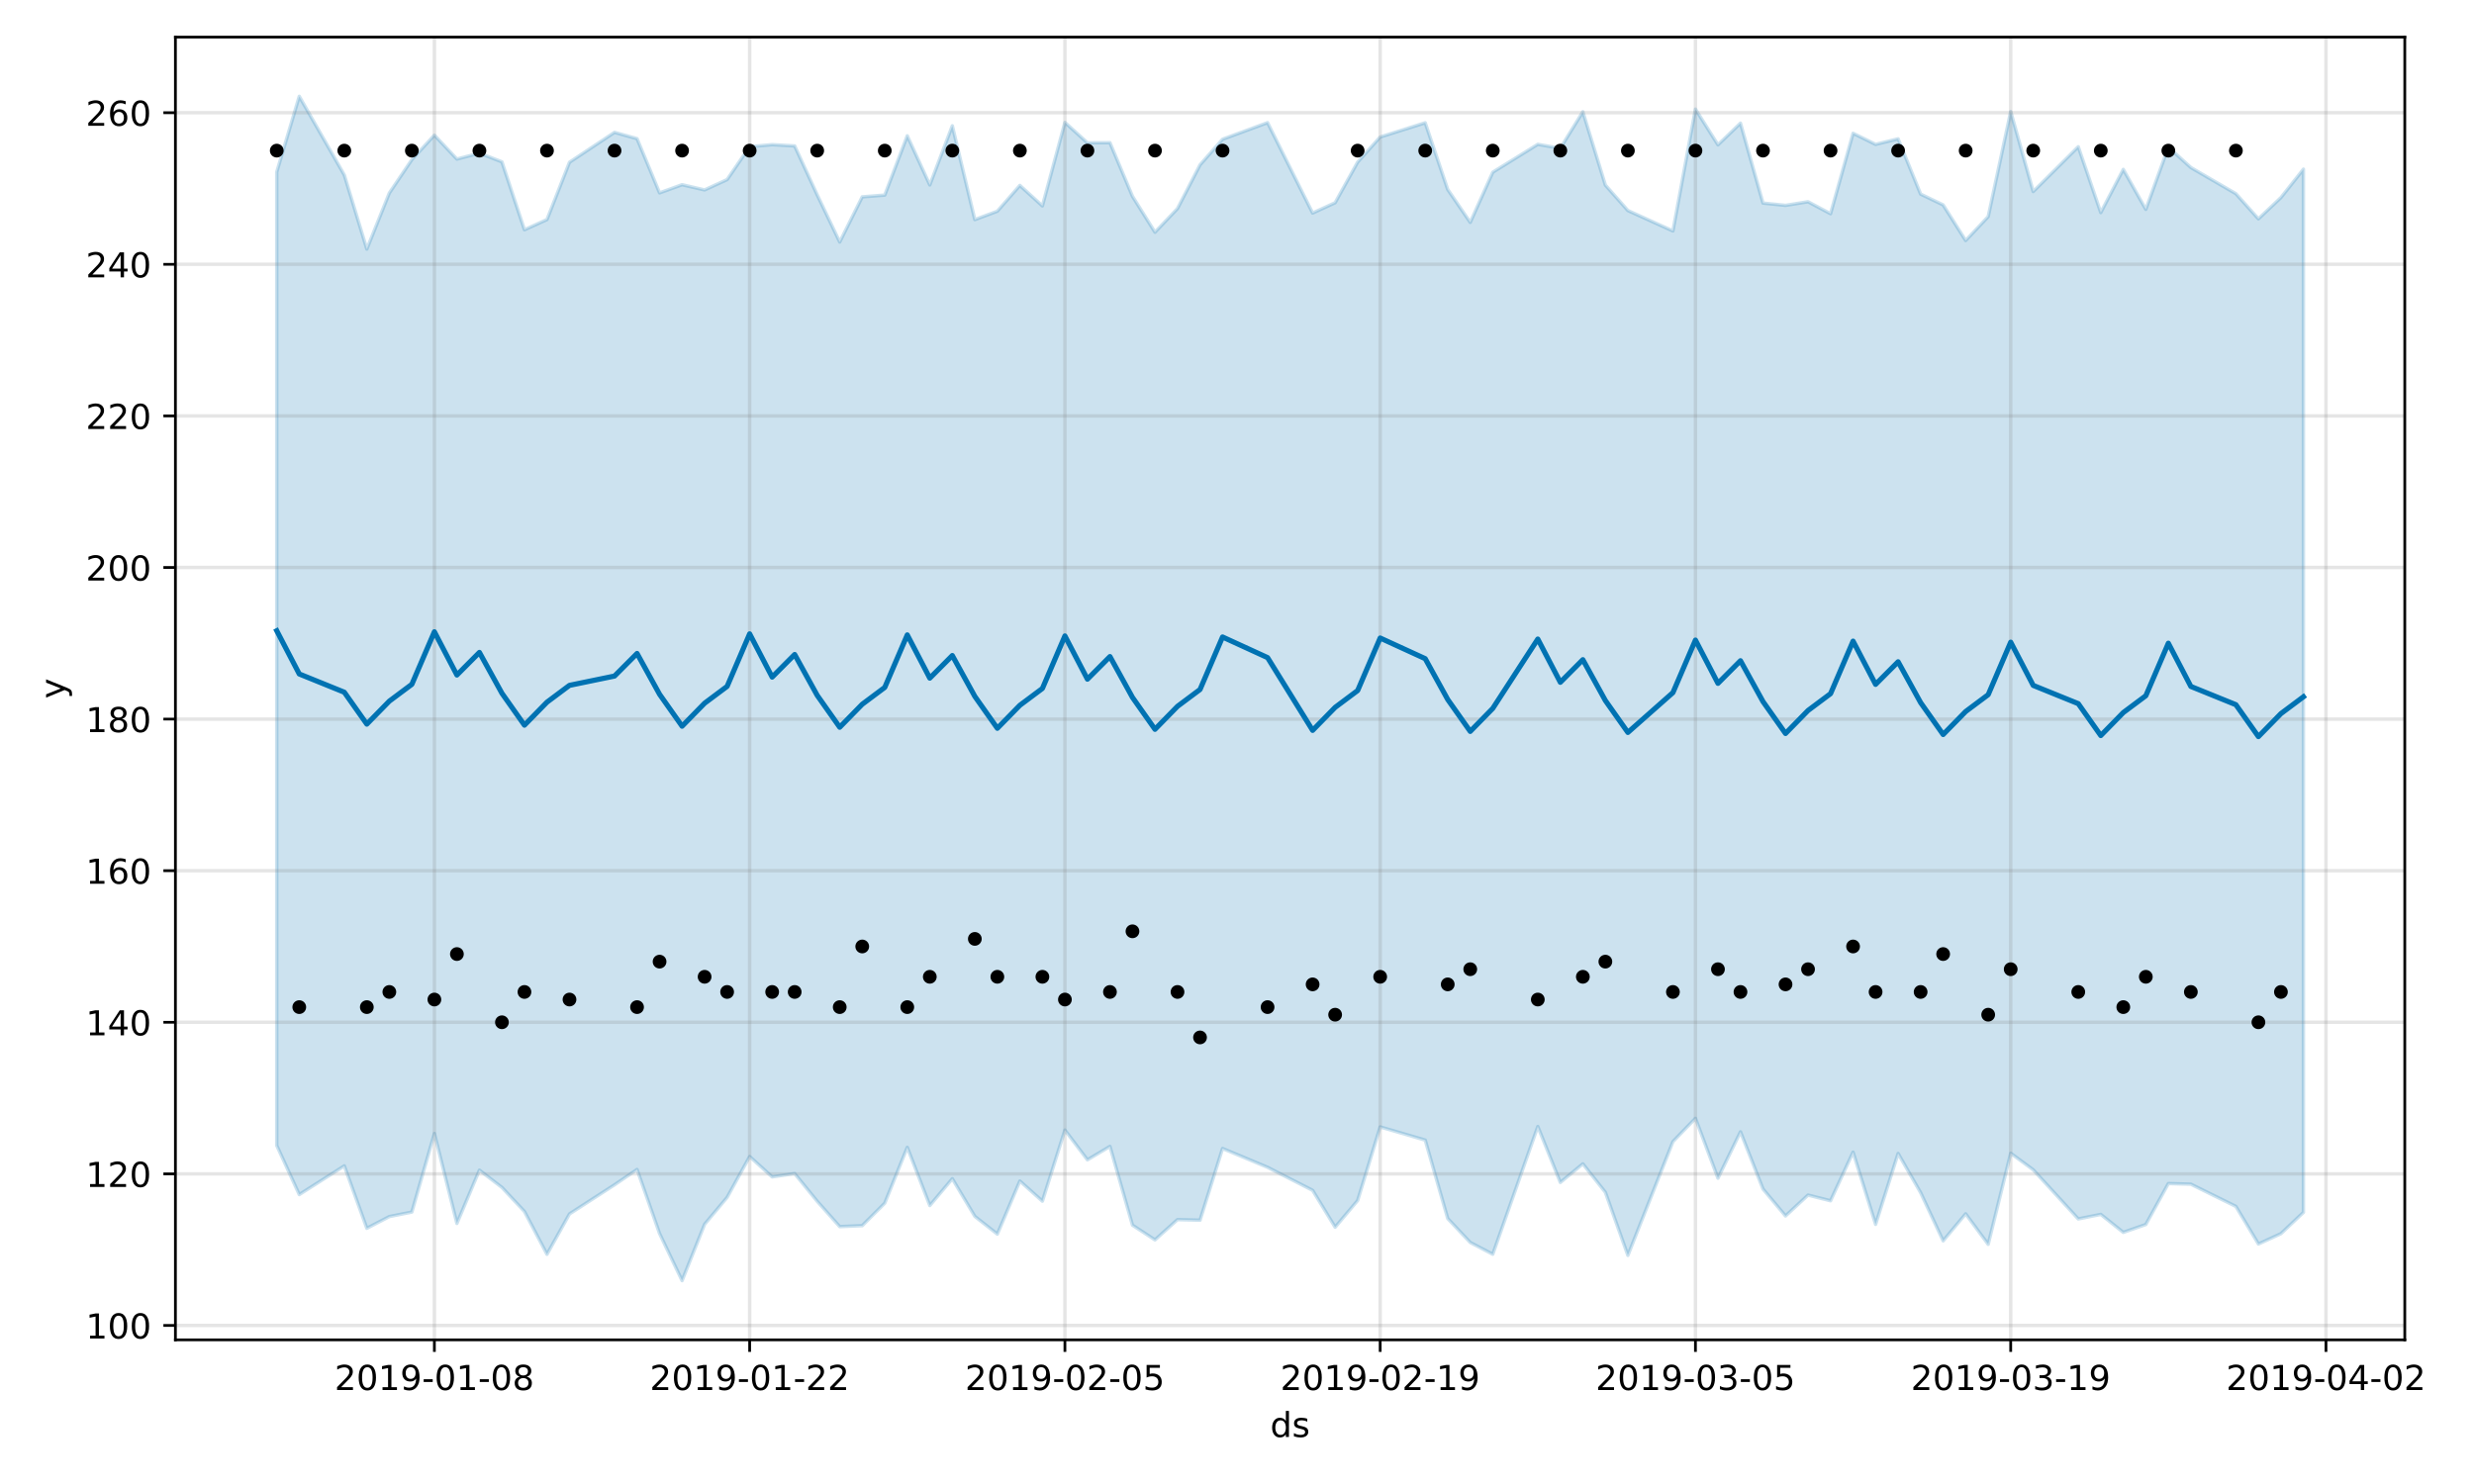 <?xml version="1.0" encoding="utf-8" standalone="no"?>
<!DOCTYPE svg PUBLIC "-//W3C//DTD SVG 1.1//EN"
  "http://www.w3.org/Graphics/SVG/1.1/DTD/svg11.dtd">
<!-- Created with matplotlib (https://matplotlib.org/) -->
<svg height="432pt" version="1.1" viewBox="0 0 720 432" width="720pt" xmlns="http://www.w3.org/2000/svg" xmlns:xlink="http://www.w3.org/1999/xlink">
 <defs>
  <style type="text/css">
*{stroke-linecap:butt;stroke-linejoin:round;}
  </style>
 </defs>
 <g id="figure_1">
  <g id="patch_1">
   <path d="M 0 432 
L 720 432 
L 720 0 
L 0 0 
z
" style="fill:#ffffff;"/>
  </g>
  <g id="axes_1">
   <g id="patch_2">
    <path d="M 51.05 390.04 
L 699.857 390.04 
L 699.857 10.8 
L 51.05 10.8 
z
" style="fill:#ffffff;"/>
   </g>
   <g id="PolyCollection_1">
    <defs>
     <path d="M 80.541 -381.941 
L 80.541 -98.538 
L 87.095 -84.254 
L 100.202 -92.608 
L 106.756 -74.434 
L 113.309 -77.847 
L 119.863 -79.156 
L 126.417 -102.045 
L 132.97 -75.851 
L 139.524 -91.363 
L 146.077 -86.331 
L 152.631 -79.322 
L 159.185 -66.864 
L 165.738 -78.617 
L 178.845 -87.095 
L 185.399 -91.562 
L 191.953 -72.906 
L 198.506 -59.198 
L 205.06 -75.602 
L 211.613 -83.436 
L 218.167 -95.33 
L 224.721 -89.401 
L 231.274 -90.368 
L 237.828 -82.299 
L 244.381 -74.919 
L 250.935 -75.197 
L 257.489 -81.742 
L 264.042 -97.996 
L 270.596 -81.061 
L 277.15 -88.867 
L 283.703 -77.907 
L 290.257 -72.746 
L 296.81 -88.2 
L 303.364 -82.333 
L 309.918 -103.035 
L 316.471 -94.367 
L 323.025 -98.271 
L 329.578 -75.35 
L 336.132 -71.063 
L 342.686 -76.965 
L 349.239 -76.791 
L 355.793 -97.67 
L 368.9 -92.192 
L 382.007 -85.488 
L 388.561 -74.748 
L 395.114 -82.522 
L 401.668 -103.95 
L 414.775 -100.109 
L 421.329 -77.278 
L 427.883 -70.31 
L 434.436 -66.884 
L 447.543 -104.063 
L 454.097 -87.787 
L 460.651 -93.198 
L 467.204 -84.912 
L 473.758 -66.548 
L 486.865 -99.661 
L 493.419 -106.452 
L 499.972 -89.021 
L 506.526 -102.514 
L 513.079 -85.871 
L 519.633 -78.029 
L 526.187 -84.105 
L 532.74 -82.451 
L 539.294 -96.602 
L 545.847 -75.579 
L 552.401 -96.223 
L 558.955 -84.812 
L 565.508 -70.78 
L 572.062 -78.645 
L 578.616 -69.767 
L 585.169 -96.291 
L 591.723 -91.467 
L 604.83 -77.16 
L 611.384 -78.481 
L 617.937 -73.251 
L 624.491 -75.537 
L 631.044 -87.459 
L 637.598 -87.277 
L 650.705 -80.806 
L 657.259 -69.867 
L 663.812 -72.873 
L 670.366 -79.073 
L 670.366 -382.754 
L 670.366 -382.754 
L 663.812 -374.49 
L 657.259 -368.291 
L 650.705 -375.618 
L 637.598 -383.236 
L 631.044 -389.166 
L 624.491 -371.051 
L 617.937 -382.693 
L 611.384 -370.112 
L 604.83 -389.285 
L 591.723 -376.24 
L 585.169 -399.524 
L 578.616 -368.936 
L 572.062 -361.985 
L 565.508 -372.352 
L 558.955 -375.499 
L 552.401 -391.588 
L 545.847 -389.976 
L 539.294 -393.202 
L 532.74 -369.785 
L 526.187 -373.274 
L 519.633 -372.222 
L 513.079 -372.883 
L 506.526 -396.149 
L 499.972 -389.837 
L 493.419 -400.239 
L 486.865 -364.771 
L 473.758 -370.713 
L 467.204 -378.125 
L 460.651 -399.47 
L 454.097 -388.832 
L 447.543 -389.987 
L 434.436 -381.871 
L 427.883 -367.261 
L 421.329 -376.843 
L 414.775 -396.26 
L 401.668 -392.117 
L 395.114 -384.807 
L 388.561 -372.988 
L 382.007 -369.983 
L 368.9 -396.298 
L 355.793 -391.464 
L 349.239 -384.01 
L 342.686 -371.289 
L 336.132 -364.399 
L 329.578 -374.862 
L 323.025 -390.464 
L 316.471 -390.433 
L 309.918 -396.364 
L 303.364 -372.057 
L 296.81 -378.025 
L 290.257 -370.516 
L 283.703 -368.069 
L 277.15 -395.386 
L 270.596 -378.161 
L 264.042 -392.472 
L 257.489 -375.208 
L 250.935 -374.697 
L 244.381 -361.549 
L 237.828 -375.278 
L 231.274 -389.524 
L 224.721 -389.893 
L 218.167 -389.305 
L 211.613 -379.729 
L 205.06 -376.718 
L 198.506 -378.236 
L 191.953 -375.857 
L 185.399 -391.638 
L 178.845 -393.47 
L 165.738 -384.773 
L 159.185 -368.092 
L 152.631 -365.116 
L 146.077 -384.891 
L 139.524 -387.417 
L 132.97 -385.694 
L 126.417 -392.664 
L 119.863 -385.522 
L 113.309 -375.815 
L 106.756 -359.486 
L 100.202 -381.064 
L 87.095 -403.962 
L 80.541 -381.941 
z
" id="m1c3323bd29" style="stroke:#0072b2;stroke-opacity:0.2;"/>
    </defs>
    <g clip-path="url(#p4e489b18b2)">
     <use style="fill:#0072b2;fill-opacity:0.2;stroke:#0072b2;stroke-opacity:0.2;" x="0" xlink:href="#m1c3323bd29" y="432"/>
    </g>
   </g>
   <g id="matplotlib.axis_1">
    <g id="xtick_1">
     <g id="line2d_1">
      <path clip-path="url(#p4e489b18b2)" d="M 126.417 390.04 
L 126.417 10.8 
" style="fill:none;stroke:#808080;stroke-linecap:square;stroke-opacity:0.2;"/>
     </g>
     <g id="line2d_2">
      <defs>
       <path d="M 0 0 
L 0 3.5 
" id="m84ab49fd72" style="stroke:#000000;stroke-width:0.8;"/>
      </defs>
      <g>
       <use style="stroke:#000000;stroke-width:0.8;" x="126.417" xlink:href="#m84ab49fd72" y="390.04"/>
      </g>
     </g>
     <g id="text_1">
      <!-- 2019-01-08 -->
      <defs>
       <path d="M 19.188 8.297 
L 53.609 8.297 
L 53.609 0 
L 7.328 0 
L 7.328 8.297 
Q 12.938 14.109 22.625 23.891 
Q 32.328 33.688 34.812 36.531 
Q 39.547 41.844 41.422 45.531 
Q 43.312 49.219 43.312 52.781 
Q 43.312 58.594 39.234 62.25 
Q 35.156 65.922 28.609 65.922 
Q 23.969 65.922 18.812 64.312 
Q 13.672 62.703 7.812 59.422 
L 7.812 69.391 
Q 13.766 71.781 18.938 73 
Q 24.125 74.219 28.422 74.219 
Q 39.75 74.219 46.484 68.547 
Q 53.219 62.891 53.219 53.422 
Q 53.219 48.922 51.531 44.891 
Q 49.859 40.875 45.406 35.406 
Q 44.188 33.984 37.641 27.219 
Q 31.109 20.453 19.188 8.297 
z
" id="DejaVuSans-50"/>
       <path d="M 31.781 66.406 
Q 24.172 66.406 20.328 58.906 
Q 16.5 51.422 16.5 36.375 
Q 16.5 21.391 20.328 13.891 
Q 24.172 6.391 31.781 6.391 
Q 39.453 6.391 43.281 13.891 
Q 47.125 21.391 47.125 36.375 
Q 47.125 51.422 43.281 58.906 
Q 39.453 66.406 31.781 66.406 
z
M 31.781 74.219 
Q 44.047 74.219 50.516 64.516 
Q 56.984 54.828 56.984 36.375 
Q 56.984 17.969 50.516 8.266 
Q 44.047 -1.422 31.781 -1.422 
Q 19.531 -1.422 13.062 8.266 
Q 6.594 17.969 6.594 36.375 
Q 6.594 54.828 13.062 64.516 
Q 19.531 74.219 31.781 74.219 
z
" id="DejaVuSans-48"/>
       <path d="M 12.406 8.297 
L 28.516 8.297 
L 28.516 63.922 
L 10.984 60.406 
L 10.984 69.391 
L 28.422 72.906 
L 38.281 72.906 
L 38.281 8.297 
L 54.391 8.297 
L 54.391 0 
L 12.406 0 
z
" id="DejaVuSans-49"/>
       <path d="M 10.984 1.516 
L 10.984 10.5 
Q 14.703 8.734 18.5 7.812 
Q 22.312 6.891 25.984 6.891 
Q 35.75 6.891 40.891 13.453 
Q 46.047 20.016 46.781 33.406 
Q 43.953 29.203 39.594 26.953 
Q 35.25 24.703 29.984 24.703 
Q 19.047 24.703 12.672 31.312 
Q 6.297 37.938 6.297 49.422 
Q 6.297 60.641 12.938 67.422 
Q 19.578 74.219 30.609 74.219 
Q 43.266 74.219 49.922 64.516 
Q 56.594 54.828 56.594 36.375 
Q 56.594 19.141 48.406 8.859 
Q 40.234 -1.422 26.422 -1.422 
Q 22.703 -1.422 18.891 -0.688 
Q 15.094 0.047 10.984 1.516 
z
M 30.609 32.422 
Q 37.25 32.422 41.125 36.953 
Q 45.016 41.5 45.016 49.422 
Q 45.016 57.281 41.125 61.844 
Q 37.25 66.406 30.609 66.406 
Q 23.969 66.406 20.094 61.844 
Q 16.219 57.281 16.219 49.422 
Q 16.219 41.5 20.094 36.953 
Q 23.969 32.422 30.609 32.422 
z
" id="DejaVuSans-57"/>
       <path d="M 4.891 31.391 
L 31.203 31.391 
L 31.203 23.391 
L 4.891 23.391 
z
" id="DejaVuSans-45"/>
       <path d="M 31.781 34.625 
Q 24.75 34.625 20.719 30.859 
Q 16.703 27.094 16.703 20.516 
Q 16.703 13.922 20.719 10.156 
Q 24.75 6.391 31.781 6.391 
Q 38.812 6.391 42.859 10.172 
Q 46.922 13.969 46.922 20.516 
Q 46.922 27.094 42.891 30.859 
Q 38.875 34.625 31.781 34.625 
z
M 21.922 38.812 
Q 15.578 40.375 12.031 44.719 
Q 8.5 49.078 8.5 55.328 
Q 8.5 64.062 14.719 69.141 
Q 20.953 74.219 31.781 74.219 
Q 42.672 74.219 48.875 69.141 
Q 55.078 64.062 55.078 55.328 
Q 55.078 49.078 51.531 44.719 
Q 48 40.375 41.703 38.812 
Q 48.828 37.156 52.797 32.312 
Q 56.781 27.484 56.781 20.516 
Q 56.781 9.906 50.312 4.234 
Q 43.844 -1.422 31.781 -1.422 
Q 19.734 -1.422 13.25 4.234 
Q 6.781 9.906 6.781 20.516 
Q 6.781 27.484 10.781 32.312 
Q 14.797 37.156 21.922 38.812 
z
M 18.312 54.391 
Q 18.312 48.734 21.844 45.562 
Q 25.391 42.391 31.781 42.391 
Q 38.141 42.391 41.719 45.562 
Q 45.312 48.734 45.312 54.391 
Q 45.312 60.062 41.719 63.234 
Q 38.141 66.406 31.781 66.406 
Q 25.391 66.406 21.844 63.234 
Q 18.312 60.062 18.312 54.391 
z
" id="DejaVuSans-56"/>
      </defs>
      <g transform="translate(97.359 404.638)scale(0.1 -0.1)">
       <use xlink:href="#DejaVuSans-50"/>
       <use x="63.623" xlink:href="#DejaVuSans-48"/>
       <use x="127.246" xlink:href="#DejaVuSans-49"/>
       <use x="190.869" xlink:href="#DejaVuSans-57"/>
       <use x="254.492" xlink:href="#DejaVuSans-45"/>
       <use x="290.576" xlink:href="#DejaVuSans-48"/>
       <use x="354.199" xlink:href="#DejaVuSans-49"/>
       <use x="417.822" xlink:href="#DejaVuSans-45"/>
       <use x="453.906" xlink:href="#DejaVuSans-48"/>
       <use x="517.529" xlink:href="#DejaVuSans-56"/>
      </g>
     </g>
    </g>
    <g id="xtick_2">
     <g id="line2d_3">
      <path clip-path="url(#p4e489b18b2)" d="M 218.167 390.04 
L 218.167 10.8 
" style="fill:none;stroke:#808080;stroke-linecap:square;stroke-opacity:0.2;"/>
     </g>
     <g id="line2d_4">
      <g>
       <use style="stroke:#000000;stroke-width:0.8;" x="218.167" xlink:href="#m84ab49fd72" y="390.04"/>
      </g>
     </g>
     <g id="text_2">
      <!-- 2019-01-22 -->
      <g transform="translate(189.109 404.638)scale(0.1 -0.1)">
       <use xlink:href="#DejaVuSans-50"/>
       <use x="63.623" xlink:href="#DejaVuSans-48"/>
       <use x="127.246" xlink:href="#DejaVuSans-49"/>
       <use x="190.869" xlink:href="#DejaVuSans-57"/>
       <use x="254.492" xlink:href="#DejaVuSans-45"/>
       <use x="290.576" xlink:href="#DejaVuSans-48"/>
       <use x="354.199" xlink:href="#DejaVuSans-49"/>
       <use x="417.822" xlink:href="#DejaVuSans-45"/>
       <use x="453.906" xlink:href="#DejaVuSans-50"/>
       <use x="517.529" xlink:href="#DejaVuSans-50"/>
      </g>
     </g>
    </g>
    <g id="xtick_3">
     <g id="line2d_5">
      <path clip-path="url(#p4e489b18b2)" d="M 309.918 390.04 
L 309.918 10.8 
" style="fill:none;stroke:#808080;stroke-linecap:square;stroke-opacity:0.2;"/>
     </g>
     <g id="line2d_6">
      <g>
       <use style="stroke:#000000;stroke-width:0.8;" x="309.918" xlink:href="#m84ab49fd72" y="390.04"/>
      </g>
     </g>
     <g id="text_3">
      <!-- 2019-02-05 -->
      <defs>
       <path d="M 10.797 72.906 
L 49.516 72.906 
L 49.516 64.594 
L 19.828 64.594 
L 19.828 46.734 
Q 21.969 47.469 24.109 47.828 
Q 26.266 48.188 28.422 48.188 
Q 40.625 48.188 47.75 41.5 
Q 54.891 34.812 54.891 23.391 
Q 54.891 11.625 47.562 5.094 
Q 40.234 -1.422 26.906 -1.422 
Q 22.312 -1.422 17.547 -0.641 
Q 12.797 0.141 7.719 1.703 
L 7.719 11.625 
Q 12.109 9.234 16.797 8.062 
Q 21.484 6.891 26.703 6.891 
Q 35.156 6.891 40.078 11.328 
Q 45.016 15.766 45.016 23.391 
Q 45.016 31 40.078 35.438 
Q 35.156 39.891 26.703 39.891 
Q 22.75 39.891 18.812 39.016 
Q 14.891 38.141 10.797 36.281 
z
" id="DejaVuSans-53"/>
      </defs>
      <g transform="translate(280.86 404.638)scale(0.1 -0.1)">
       <use xlink:href="#DejaVuSans-50"/>
       <use x="63.623" xlink:href="#DejaVuSans-48"/>
       <use x="127.246" xlink:href="#DejaVuSans-49"/>
       <use x="190.869" xlink:href="#DejaVuSans-57"/>
       <use x="254.492" xlink:href="#DejaVuSans-45"/>
       <use x="290.576" xlink:href="#DejaVuSans-48"/>
       <use x="354.199" xlink:href="#DejaVuSans-50"/>
       <use x="417.822" xlink:href="#DejaVuSans-45"/>
       <use x="453.906" xlink:href="#DejaVuSans-48"/>
       <use x="517.529" xlink:href="#DejaVuSans-53"/>
      </g>
     </g>
    </g>
    <g id="xtick_4">
     <g id="line2d_7">
      <path clip-path="url(#p4e489b18b2)" d="M 401.668 390.04 
L 401.668 10.8 
" style="fill:none;stroke:#808080;stroke-linecap:square;stroke-opacity:0.2;"/>
     </g>
     <g id="line2d_8">
      <g>
       <use style="stroke:#000000;stroke-width:0.8;" x="401.668" xlink:href="#m84ab49fd72" y="390.04"/>
      </g>
     </g>
     <g id="text_4">
      <!-- 2019-02-19 -->
      <g transform="translate(372.61 404.638)scale(0.1 -0.1)">
       <use xlink:href="#DejaVuSans-50"/>
       <use x="63.623" xlink:href="#DejaVuSans-48"/>
       <use x="127.246" xlink:href="#DejaVuSans-49"/>
       <use x="190.869" xlink:href="#DejaVuSans-57"/>
       <use x="254.492" xlink:href="#DejaVuSans-45"/>
       <use x="290.576" xlink:href="#DejaVuSans-48"/>
       <use x="354.199" xlink:href="#DejaVuSans-50"/>
       <use x="417.822" xlink:href="#DejaVuSans-45"/>
       <use x="453.906" xlink:href="#DejaVuSans-49"/>
       <use x="517.529" xlink:href="#DejaVuSans-57"/>
      </g>
     </g>
    </g>
    <g id="xtick_5">
     <g id="line2d_9">
      <path clip-path="url(#p4e489b18b2)" d="M 493.419 390.04 
L 493.419 10.8 
" style="fill:none;stroke:#808080;stroke-linecap:square;stroke-opacity:0.2;"/>
     </g>
     <g id="line2d_10">
      <g>
       <use style="stroke:#000000;stroke-width:0.8;" x="493.419" xlink:href="#m84ab49fd72" y="390.04"/>
      </g>
     </g>
     <g id="text_5">
      <!-- 2019-03-05 -->
      <defs>
       <path d="M 40.578 39.312 
Q 47.656 37.797 51.625 33 
Q 55.609 28.219 55.609 21.188 
Q 55.609 10.406 48.188 4.484 
Q 40.766 -1.422 27.094 -1.422 
Q 22.516 -1.422 17.656 -0.516 
Q 12.797 0.391 7.625 2.203 
L 7.625 11.719 
Q 11.719 9.328 16.594 8.109 
Q 21.484 6.891 26.812 6.891 
Q 36.078 6.891 40.938 10.547 
Q 45.797 14.203 45.797 21.188 
Q 45.797 27.641 41.281 31.266 
Q 36.766 34.906 28.719 34.906 
L 20.219 34.906 
L 20.219 43.016 
L 29.109 43.016 
Q 36.375 43.016 40.234 45.922 
Q 44.094 48.828 44.094 54.297 
Q 44.094 59.906 40.109 62.906 
Q 36.141 65.922 28.719 65.922 
Q 24.656 65.922 20.016 65.031 
Q 15.375 64.156 9.812 62.312 
L 9.812 71.094 
Q 15.438 72.656 20.344 73.438 
Q 25.25 74.219 29.594 74.219 
Q 40.828 74.219 47.359 69.109 
Q 53.906 64.016 53.906 55.328 
Q 53.906 49.266 50.438 45.094 
Q 46.969 40.922 40.578 39.312 
z
" id="DejaVuSans-51"/>
      </defs>
      <g transform="translate(464.361 404.638)scale(0.1 -0.1)">
       <use xlink:href="#DejaVuSans-50"/>
       <use x="63.623" xlink:href="#DejaVuSans-48"/>
       <use x="127.246" xlink:href="#DejaVuSans-49"/>
       <use x="190.869" xlink:href="#DejaVuSans-57"/>
       <use x="254.492" xlink:href="#DejaVuSans-45"/>
       <use x="290.576" xlink:href="#DejaVuSans-48"/>
       <use x="354.199" xlink:href="#DejaVuSans-51"/>
       <use x="417.822" xlink:href="#DejaVuSans-45"/>
       <use x="453.906" xlink:href="#DejaVuSans-48"/>
       <use x="517.529" xlink:href="#DejaVuSans-53"/>
      </g>
     </g>
    </g>
    <g id="xtick_6">
     <g id="line2d_11">
      <path clip-path="url(#p4e489b18b2)" d="M 585.169 390.04 
L 585.169 10.8 
" style="fill:none;stroke:#808080;stroke-linecap:square;stroke-opacity:0.2;"/>
     </g>
     <g id="line2d_12">
      <g>
       <use style="stroke:#000000;stroke-width:0.8;" x="585.169" xlink:href="#m84ab49fd72" y="390.04"/>
      </g>
     </g>
     <g id="text_6">
      <!-- 2019-03-19 -->
      <g transform="translate(556.111 404.638)scale(0.1 -0.1)">
       <use xlink:href="#DejaVuSans-50"/>
       <use x="63.623" xlink:href="#DejaVuSans-48"/>
       <use x="127.246" xlink:href="#DejaVuSans-49"/>
       <use x="190.869" xlink:href="#DejaVuSans-57"/>
       <use x="254.492" xlink:href="#DejaVuSans-45"/>
       <use x="290.576" xlink:href="#DejaVuSans-48"/>
       <use x="354.199" xlink:href="#DejaVuSans-51"/>
       <use x="417.822" xlink:href="#DejaVuSans-45"/>
       <use x="453.906" xlink:href="#DejaVuSans-49"/>
       <use x="517.529" xlink:href="#DejaVuSans-57"/>
      </g>
     </g>
    </g>
    <g id="xtick_7">
     <g id="line2d_13">
      <path clip-path="url(#p4e489b18b2)" d="M 676.92 390.04 
L 676.92 10.8 
" style="fill:none;stroke:#808080;stroke-linecap:square;stroke-opacity:0.2;"/>
     </g>
     <g id="line2d_14">
      <g>
       <use style="stroke:#000000;stroke-width:0.8;" x="676.92" xlink:href="#m84ab49fd72" y="390.04"/>
      </g>
     </g>
     <g id="text_7">
      <!-- 2019-04-02 -->
      <defs>
       <path d="M 37.797 64.312 
L 12.891 25.391 
L 37.797 25.391 
z
M 35.203 72.906 
L 47.609 72.906 
L 47.609 25.391 
L 58.016 25.391 
L 58.016 17.188 
L 47.609 17.188 
L 47.609 0 
L 37.797 0 
L 37.797 17.188 
L 4.891 17.188 
L 4.891 26.703 
z
" id="DejaVuSans-52"/>
      </defs>
      <g transform="translate(647.862 404.638)scale(0.1 -0.1)">
       <use xlink:href="#DejaVuSans-50"/>
       <use x="63.623" xlink:href="#DejaVuSans-48"/>
       <use x="127.246" xlink:href="#DejaVuSans-49"/>
       <use x="190.869" xlink:href="#DejaVuSans-57"/>
       <use x="254.492" xlink:href="#DejaVuSans-45"/>
       <use x="290.576" xlink:href="#DejaVuSans-48"/>
       <use x="354.199" xlink:href="#DejaVuSans-52"/>
       <use x="417.822" xlink:href="#DejaVuSans-45"/>
       <use x="453.906" xlink:href="#DejaVuSans-48"/>
       <use x="517.529" xlink:href="#DejaVuSans-50"/>
      </g>
     </g>
    </g>
    <g id="text_8">
     <!-- ds -->
     <defs>
      <path d="M 45.406 46.391 
L 45.406 75.984 
L 54.391 75.984 
L 54.391 0 
L 45.406 0 
L 45.406 8.203 
Q 42.578 3.328 38.25 0.953 
Q 33.938 -1.422 27.875 -1.422 
Q 17.969 -1.422 11.734 6.484 
Q 5.516 14.406 5.516 27.297 
Q 5.516 40.188 11.734 48.094 
Q 17.969 56 27.875 56 
Q 33.938 56 38.25 53.625 
Q 42.578 51.266 45.406 46.391 
z
M 14.797 27.297 
Q 14.797 17.391 18.875 11.75 
Q 22.953 6.109 30.078 6.109 
Q 37.203 6.109 41.297 11.75 
Q 45.406 17.391 45.406 27.297 
Q 45.406 37.203 41.297 42.844 
Q 37.203 48.484 30.078 48.484 
Q 22.953 48.484 18.875 42.844 
Q 14.797 37.203 14.797 27.297 
z
" id="DejaVuSans-100"/>
      <path d="M 44.281 53.078 
L 44.281 44.578 
Q 40.484 46.531 36.375 47.5 
Q 32.281 48.484 27.875 48.484 
Q 21.188 48.484 17.844 46.438 
Q 14.5 44.391 14.5 40.281 
Q 14.5 37.156 16.891 35.375 
Q 19.281 33.594 26.516 31.984 
L 29.594 31.297 
Q 39.156 29.25 43.188 25.516 
Q 47.219 21.781 47.219 15.094 
Q 47.219 7.469 41.188 3.016 
Q 35.156 -1.422 24.609 -1.422 
Q 20.219 -1.422 15.453 -0.562 
Q 10.688 0.297 5.422 2 
L 5.422 11.281 
Q 10.406 8.688 15.234 7.391 
Q 20.062 6.109 24.812 6.109 
Q 31.156 6.109 34.562 8.281 
Q 37.984 10.453 37.984 14.406 
Q 37.984 18.062 35.516 20.016 
Q 33.062 21.969 24.703 23.781 
L 21.578 24.516 
Q 13.234 26.266 9.516 29.906 
Q 5.812 33.547 5.812 39.891 
Q 5.812 47.609 11.281 51.797 
Q 16.75 56 26.812 56 
Q 31.781 56 36.172 55.266 
Q 40.578 54.547 44.281 53.078 
z
" id="DejaVuSans-115"/>
     </defs>
     <g transform="translate(369.675 418.317)scale(0.1 -0.1)">
      <use xlink:href="#DejaVuSans-100"/>
      <use x="63.477" xlink:href="#DejaVuSans-115"/>
     </g>
    </g>
   </g>
   <g id="matplotlib.axis_2">
    <g id="ytick_1">
     <g id="line2d_15">
      <path clip-path="url(#p4e489b18b2)" d="M 51.05 385.846 
L 699.857 385.846 
" style="fill:none;stroke:#808080;stroke-linecap:square;stroke-opacity:0.2;"/>
     </g>
     <g id="line2d_16">
      <defs>
       <path d="M 0 0 
L -3.5 0 
" id="m9bbaf1f1ae" style="stroke:#000000;stroke-width:0.8;"/>
      </defs>
      <g>
       <use style="stroke:#000000;stroke-width:0.8;" x="51.05" xlink:href="#m9bbaf1f1ae" y="385.846"/>
      </g>
     </g>
     <g id="text_9">
      <!-- 100 -->
      <g transform="translate(24.962 389.646)scale(0.1 -0.1)">
       <use xlink:href="#DejaVuSans-49"/>
       <use x="63.623" xlink:href="#DejaVuSans-48"/>
       <use x="127.246" xlink:href="#DejaVuSans-48"/>
      </g>
     </g>
    </g>
    <g id="ytick_2">
     <g id="line2d_17">
      <path clip-path="url(#p4e489b18b2)" d="M 51.05 341.717 
L 699.857 341.717 
" style="fill:none;stroke:#808080;stroke-linecap:square;stroke-opacity:0.2;"/>
     </g>
     <g id="line2d_18">
      <g>
       <use style="stroke:#000000;stroke-width:0.8;" x="51.05" xlink:href="#m9bbaf1f1ae" y="341.717"/>
      </g>
     </g>
     <g id="text_10">
      <!-- 120 -->
      <g transform="translate(24.962 345.516)scale(0.1 -0.1)">
       <use xlink:href="#DejaVuSans-49"/>
       <use x="63.623" xlink:href="#DejaVuSans-50"/>
       <use x="127.246" xlink:href="#DejaVuSans-48"/>
      </g>
     </g>
    </g>
    <g id="ytick_3">
     <g id="line2d_19">
      <path clip-path="url(#p4e489b18b2)" d="M 51.05 297.588 
L 699.857 297.588 
" style="fill:none;stroke:#808080;stroke-linecap:square;stroke-opacity:0.2;"/>
     </g>
     <g id="line2d_20">
      <g>
       <use style="stroke:#000000;stroke-width:0.8;" x="51.05" xlink:href="#m9bbaf1f1ae" y="297.588"/>
      </g>
     </g>
     <g id="text_11">
      <!-- 140 -->
      <g transform="translate(24.962 301.387)scale(0.1 -0.1)">
       <use xlink:href="#DejaVuSans-49"/>
       <use x="63.623" xlink:href="#DejaVuSans-52"/>
       <use x="127.246" xlink:href="#DejaVuSans-48"/>
      </g>
     </g>
    </g>
    <g id="ytick_4">
     <g id="line2d_21">
      <path clip-path="url(#p4e489b18b2)" d="M 51.05 253.459 
L 699.857 253.459 
" style="fill:none;stroke:#808080;stroke-linecap:square;stroke-opacity:0.2;"/>
     </g>
     <g id="line2d_22">
      <g>
       <use style="stroke:#000000;stroke-width:0.8;" x="51.05" xlink:href="#m9bbaf1f1ae" y="253.459"/>
      </g>
     </g>
     <g id="text_12">
      <!-- 160 -->
      <defs>
       <path d="M 33.016 40.375 
Q 26.375 40.375 22.484 35.828 
Q 18.609 31.297 18.609 23.391 
Q 18.609 15.531 22.484 10.953 
Q 26.375 6.391 33.016 6.391 
Q 39.656 6.391 43.531 10.953 
Q 47.406 15.531 47.406 23.391 
Q 47.406 31.297 43.531 35.828 
Q 39.656 40.375 33.016 40.375 
z
M 52.594 71.297 
L 52.594 62.312 
Q 48.875 64.062 45.094 64.984 
Q 41.312 65.922 37.594 65.922 
Q 27.828 65.922 22.672 59.328 
Q 17.531 52.734 16.797 39.406 
Q 19.672 43.656 24.016 45.922 
Q 28.375 48.188 33.594 48.188 
Q 44.578 48.188 50.953 41.516 
Q 57.328 34.859 57.328 23.391 
Q 57.328 12.156 50.688 5.359 
Q 44.047 -1.422 33.016 -1.422 
Q 20.359 -1.422 13.672 8.266 
Q 6.984 17.969 6.984 36.375 
Q 6.984 53.656 15.188 63.938 
Q 23.391 74.219 37.203 74.219 
Q 40.922 74.219 44.703 73.484 
Q 48.484 72.75 52.594 71.297 
z
" id="DejaVuSans-54"/>
      </defs>
      <g transform="translate(24.962 257.258)scale(0.1 -0.1)">
       <use xlink:href="#DejaVuSans-49"/>
       <use x="63.623" xlink:href="#DejaVuSans-54"/>
       <use x="127.246" xlink:href="#DejaVuSans-48"/>
      </g>
     </g>
    </g>
    <g id="ytick_5">
     <g id="line2d_23">
      <path clip-path="url(#p4e489b18b2)" d="M 51.05 209.33 
L 699.857 209.33 
" style="fill:none;stroke:#808080;stroke-linecap:square;stroke-opacity:0.2;"/>
     </g>
     <g id="line2d_24">
      <g>
       <use style="stroke:#000000;stroke-width:0.8;" x="51.05" xlink:href="#m9bbaf1f1ae" y="209.33"/>
      </g>
     </g>
     <g id="text_13">
      <!-- 180 -->
      <g transform="translate(24.962 213.129)scale(0.1 -0.1)">
       <use xlink:href="#DejaVuSans-49"/>
       <use x="63.623" xlink:href="#DejaVuSans-56"/>
       <use x="127.246" xlink:href="#DejaVuSans-48"/>
      </g>
     </g>
    </g>
    <g id="ytick_6">
     <g id="line2d_25">
      <path clip-path="url(#p4e489b18b2)" d="M 51.05 165.201 
L 699.857 165.201 
" style="fill:none;stroke:#808080;stroke-linecap:square;stroke-opacity:0.2;"/>
     </g>
     <g id="line2d_26">
      <g>
       <use style="stroke:#000000;stroke-width:0.8;" x="51.05" xlink:href="#m9bbaf1f1ae" y="165.201"/>
      </g>
     </g>
     <g id="text_14">
      <!-- 200 -->
      <g transform="translate(24.962 169)scale(0.1 -0.1)">
       <use xlink:href="#DejaVuSans-50"/>
       <use x="63.623" xlink:href="#DejaVuSans-48"/>
       <use x="127.246" xlink:href="#DejaVuSans-48"/>
      </g>
     </g>
    </g>
    <g id="ytick_7">
     <g id="line2d_27">
      <path clip-path="url(#p4e489b18b2)" d="M 51.05 121.072 
L 699.857 121.072 
" style="fill:none;stroke:#808080;stroke-linecap:square;stroke-opacity:0.2;"/>
     </g>
     <g id="line2d_28">
      <g>
       <use style="stroke:#000000;stroke-width:0.8;" x="51.05" xlink:href="#m9bbaf1f1ae" y="121.072"/>
      </g>
     </g>
     <g id="text_15">
      <!-- 220 -->
      <g transform="translate(24.962 124.871)scale(0.1 -0.1)">
       <use xlink:href="#DejaVuSans-50"/>
       <use x="63.623" xlink:href="#DejaVuSans-50"/>
       <use x="127.246" xlink:href="#DejaVuSans-48"/>
      </g>
     </g>
    </g>
    <g id="ytick_8">
     <g id="line2d_29">
      <path clip-path="url(#p4e489b18b2)" d="M 51.05 76.943 
L 699.857 76.943 
" style="fill:none;stroke:#808080;stroke-linecap:square;stroke-opacity:0.2;"/>
     </g>
     <g id="line2d_30">
      <g>
       <use style="stroke:#000000;stroke-width:0.8;" x="51.05" xlink:href="#m9bbaf1f1ae" y="76.943"/>
      </g>
     </g>
     <g id="text_16">
      <!-- 240 -->
      <g transform="translate(24.962 80.742)scale(0.1 -0.1)">
       <use xlink:href="#DejaVuSans-50"/>
       <use x="63.623" xlink:href="#DejaVuSans-52"/>
       <use x="127.246" xlink:href="#DejaVuSans-48"/>
      </g>
     </g>
    </g>
    <g id="ytick_9">
     <g id="line2d_31">
      <path clip-path="url(#p4e489b18b2)" d="M 51.05 32.813 
L 699.857 32.813 
" style="fill:none;stroke:#808080;stroke-linecap:square;stroke-opacity:0.2;"/>
     </g>
     <g id="line2d_32">
      <g>
       <use style="stroke:#000000;stroke-width:0.8;" x="51.05" xlink:href="#m9bbaf1f1ae" y="32.813"/>
      </g>
     </g>
     <g id="text_17">
      <!-- 260 -->
      <g transform="translate(24.962 36.613)scale(0.1 -0.1)">
       <use xlink:href="#DejaVuSans-50"/>
       <use x="63.623" xlink:href="#DejaVuSans-54"/>
       <use x="127.246" xlink:href="#DejaVuSans-48"/>
      </g>
     </g>
    </g>
    <g id="text_18">
     <!-- y -->
     <defs>
      <path d="M 32.172 -5.078 
Q 28.375 -14.844 24.75 -17.812 
Q 21.141 -20.797 15.094 -20.797 
L 7.906 -20.797 
L 7.906 -13.281 
L 13.188 -13.281 
Q 16.891 -13.281 18.938 -11.516 
Q 21 -9.766 23.484 -3.219 
L 25.094 0.875 
L 2.984 54.688 
L 12.5 54.688 
L 29.594 11.922 
L 46.688 54.688 
L 56.203 54.688 
z
" id="DejaVuSans-121"/>
     </defs>
     <g transform="translate(18.883 203.379)rotate(-90)scale(0.1 -0.1)">
      <use xlink:href="#DejaVuSans-121"/>
     </g>
    </g>
   </g>
   <g id="line2d_33">
    <defs>
     <path d="M 0 1.5 
C 0.398 1.5 0.779 1.342 1.061 1.061 
C 1.342 0.779 1.5 0.398 1.5 0 
C 1.5 -0.398 1.342 -0.779 1.061 -1.061 
C 0.779 -1.342 0.398 -1.5 0 -1.5 
C -0.398 -1.5 -0.779 -1.342 -1.061 -1.061 
C -1.342 -0.779 -1.5 -0.398 -1.5 0 
C -1.5 0.398 -1.342 0.779 -1.061 1.061 
C -0.779 1.342 -0.398 1.5 0 1.5 
z
" id="mccda272045" style="stroke:#000000;"/>
    </defs>
    <g clip-path="url(#p4e489b18b2)">
     <use style="stroke:#000000;" x="80.541" xlink:href="#mccda272045" y="43.846"/>
     <use style="stroke:#000000;" x="87.095" xlink:href="#mccda272045" y="293.175"/>
     <use style="stroke:#000000;" x="100.202" xlink:href="#mccda272045" y="43.846"/>
     <use style="stroke:#000000;" x="106.756" xlink:href="#mccda272045" y="293.175"/>
     <use style="stroke:#000000;" x="113.309" xlink:href="#mccda272045" y="288.762"/>
     <use style="stroke:#000000;" x="119.863" xlink:href="#mccda272045" y="43.846"/>
     <use style="stroke:#000000;" x="126.417" xlink:href="#mccda272045" y="290.969"/>
     <use style="stroke:#000000;" x="132.97" xlink:href="#mccda272045" y="277.73"/>
     <use style="stroke:#000000;" x="139.524" xlink:href="#mccda272045" y="43.846"/>
     <use style="stroke:#000000;" x="146.077" xlink:href="#mccda272045" y="297.588"/>
     <use style="stroke:#000000;" x="152.631" xlink:href="#mccda272045" y="288.762"/>
     <use style="stroke:#000000;" x="159.185" xlink:href="#mccda272045" y="43.846"/>
     <use style="stroke:#000000;" x="165.738" xlink:href="#mccda272045" y="290.969"/>
     <use style="stroke:#000000;" x="178.845" xlink:href="#mccda272045" y="43.846"/>
     <use style="stroke:#000000;" x="185.399" xlink:href="#mccda272045" y="293.175"/>
     <use style="stroke:#000000;" x="191.953" xlink:href="#mccda272045" y="279.936"/>
     <use style="stroke:#000000;" x="198.506" xlink:href="#mccda272045" y="43.846"/>
     <use style="stroke:#000000;" x="205.06" xlink:href="#mccda272045" y="284.349"/>
     <use style="stroke:#000000;" x="211.613" xlink:href="#mccda272045" y="288.762"/>
     <use style="stroke:#000000;" x="218.167" xlink:href="#mccda272045" y="43.846"/>
     <use style="stroke:#000000;" x="224.721" xlink:href="#mccda272045" y="288.762"/>
     <use style="stroke:#000000;" x="231.274" xlink:href="#mccda272045" y="288.762"/>
     <use style="stroke:#000000;" x="237.828" xlink:href="#mccda272045" y="43.846"/>
     <use style="stroke:#000000;" x="244.381" xlink:href="#mccda272045" y="293.175"/>
     <use style="stroke:#000000;" x="250.935" xlink:href="#mccda272045" y="275.524"/>
     <use style="stroke:#000000;" x="257.489" xlink:href="#mccda272045" y="43.846"/>
     <use style="stroke:#000000;" x="264.042" xlink:href="#mccda272045" y="293.175"/>
     <use style="stroke:#000000;" x="270.596" xlink:href="#mccda272045" y="284.349"/>
     <use style="stroke:#000000;" x="277.15" xlink:href="#mccda272045" y="43.846"/>
     <use style="stroke:#000000;" x="283.703" xlink:href="#mccda272045" y="273.317"/>
     <use style="stroke:#000000;" x="290.257" xlink:href="#mccda272045" y="284.349"/>
     <use style="stroke:#000000;" x="296.81" xlink:href="#mccda272045" y="43.846"/>
     <use style="stroke:#000000;" x="303.364" xlink:href="#mccda272045" y="284.349"/>
     <use style="stroke:#000000;" x="309.918" xlink:href="#mccda272045" y="290.969"/>
     <use style="stroke:#000000;" x="316.471" xlink:href="#mccda272045" y="43.846"/>
     <use style="stroke:#000000;" x="323.025" xlink:href="#mccda272045" y="288.762"/>
     <use style="stroke:#000000;" x="329.578" xlink:href="#mccda272045" y="271.111"/>
     <use style="stroke:#000000;" x="336.132" xlink:href="#mccda272045" y="43.846"/>
     <use style="stroke:#000000;" x="342.686" xlink:href="#mccda272045" y="288.762"/>
     <use style="stroke:#000000;" x="349.239" xlink:href="#mccda272045" y="302.001"/>
     <use style="stroke:#000000;" x="355.793" xlink:href="#mccda272045" y="43.846"/>
     <use style="stroke:#000000;" x="368.9" xlink:href="#mccda272045" y="293.175"/>
     <use style="stroke:#000000;" x="382.007" xlink:href="#mccda272045" y="286.556"/>
     <use style="stroke:#000000;" x="388.561" xlink:href="#mccda272045" y="295.382"/>
     <use style="stroke:#000000;" x="395.114" xlink:href="#mccda272045" y="43.846"/>
     <use style="stroke:#000000;" x="401.668" xlink:href="#mccda272045" y="284.349"/>
     <use style="stroke:#000000;" x="414.775" xlink:href="#mccda272045" y="43.846"/>
     <use style="stroke:#000000;" x="421.329" xlink:href="#mccda272045" y="286.556"/>
     <use style="stroke:#000000;" x="427.883" xlink:href="#mccda272045" y="282.143"/>
     <use style="stroke:#000000;" x="434.436" xlink:href="#mccda272045" y="43.846"/>
     <use style="stroke:#000000;" x="447.543" xlink:href="#mccda272045" y="290.969"/>
     <use style="stroke:#000000;" x="454.097" xlink:href="#mccda272045" y="43.846"/>
     <use style="stroke:#000000;" x="460.651" xlink:href="#mccda272045" y="284.349"/>
     <use style="stroke:#000000;" x="467.204" xlink:href="#mccda272045" y="279.936"/>
     <use style="stroke:#000000;" x="473.758" xlink:href="#mccda272045" y="43.846"/>
     <use style="stroke:#000000;" x="486.865" xlink:href="#mccda272045" y="288.762"/>
     <use style="stroke:#000000;" x="493.419" xlink:href="#mccda272045" y="43.846"/>
     <use style="stroke:#000000;" x="499.972" xlink:href="#mccda272045" y="282.143"/>
     <use style="stroke:#000000;" x="506.526" xlink:href="#mccda272045" y="288.762"/>
     <use style="stroke:#000000;" x="513.079" xlink:href="#mccda272045" y="43.846"/>
     <use style="stroke:#000000;" x="519.633" xlink:href="#mccda272045" y="286.556"/>
     <use style="stroke:#000000;" x="526.187" xlink:href="#mccda272045" y="282.143"/>
     <use style="stroke:#000000;" x="532.74" xlink:href="#mccda272045" y="43.846"/>
     <use style="stroke:#000000;" x="539.294" xlink:href="#mccda272045" y="275.524"/>
     <use style="stroke:#000000;" x="545.847" xlink:href="#mccda272045" y="288.762"/>
     <use style="stroke:#000000;" x="552.401" xlink:href="#mccda272045" y="43.846"/>
     <use style="stroke:#000000;" x="558.955" xlink:href="#mccda272045" y="288.762"/>
     <use style="stroke:#000000;" x="565.508" xlink:href="#mccda272045" y="277.73"/>
     <use style="stroke:#000000;" x="572.062" xlink:href="#mccda272045" y="43.846"/>
     <use style="stroke:#000000;" x="578.616" xlink:href="#mccda272045" y="295.382"/>
     <use style="stroke:#000000;" x="585.169" xlink:href="#mccda272045" y="282.143"/>
     <use style="stroke:#000000;" x="591.723" xlink:href="#mccda272045" y="43.846"/>
     <use style="stroke:#000000;" x="604.83" xlink:href="#mccda272045" y="288.762"/>
     <use style="stroke:#000000;" x="611.384" xlink:href="#mccda272045" y="43.846"/>
     <use style="stroke:#000000;" x="617.937" xlink:href="#mccda272045" y="293.175"/>
     <use style="stroke:#000000;" x="624.491" xlink:href="#mccda272045" y="284.349"/>
     <use style="stroke:#000000;" x="631.044" xlink:href="#mccda272045" y="43.846"/>
     <use style="stroke:#000000;" x="637.598" xlink:href="#mccda272045" y="288.762"/>
     <use style="stroke:#000000;" x="650.705" xlink:href="#mccda272045" y="43.846"/>
     <use style="stroke:#000000;" x="657.259" xlink:href="#mccda272045" y="297.588"/>
     <use style="stroke:#000000;" x="663.812" xlink:href="#mccda272045" y="288.762"/>
    </g>
   </g>
   <g id="line2d_34">
    <path clip-path="url(#p4e489b18b2)" d="M 80.541 183.612 
L 87.095 196.198 
L 100.202 201.509 
L 106.756 210.795 
L 113.309 204.1 
L 119.863 199.206 
L 126.417 183.915 
L 132.97 196.5 
L 139.524 189.924 
L 146.077 201.811 
L 152.631 211.097 
L 159.185 204.403 
L 165.738 199.508 
L 178.845 196.803 
L 185.399 190.226 
L 191.953 202.114 
L 198.506 211.4 
L 205.06 204.705 
L 211.613 199.811 
L 218.167 184.52 
L 224.721 197.106 
L 231.274 190.529 
L 237.828 202.417 
L 244.381 211.703 
L 250.935 205.008 
L 257.489 200.113 
L 264.042 184.823 
L 270.596 197.408 
L 277.15 190.832 
L 283.703 202.719 
L 290.257 212.005 
L 296.81 205.311 
L 303.364 200.416 
L 309.918 185.126 
L 316.471 197.711 
L 323.025 191.134 
L 329.578 203.022 
L 336.132 212.308 
L 342.686 205.613 
L 349.239 200.719 
L 355.793 185.428 
L 368.9 191.437 
L 382.007 212.611 
L 388.561 205.916 
L 395.114 201.021 
L 401.668 185.731 
L 414.775 191.74 
L 421.329 203.627 
L 427.883 212.913 
L 434.436 206.219 
L 447.543 186.034 
L 454.097 198.619 
L 460.651 192.042 
L 467.204 203.93 
L 473.758 213.216 
L 486.865 201.627 
L 493.419 186.336 
L 499.972 198.921 
L 506.526 192.345 
L 513.079 204.233 
L 519.633 213.519 
L 526.187 206.824 
L 532.74 201.929 
L 539.294 186.639 
L 545.847 199.224 
L 552.401 192.648 
L 558.955 204.535 
L 565.508 213.821 
L 572.062 207.126 
L 578.616 202.232 
L 585.169 186.942 
L 591.723 199.527 
L 604.83 204.838 
L 611.384 214.124 
L 617.937 207.429 
L 624.491 202.535 
L 631.044 187.244 
L 637.598 199.829 
L 650.705 205.141 
L 657.259 214.427 
L 663.812 207.732 
L 670.366 202.837 
" style="fill:none;stroke:#0072b2;stroke-linecap:square;stroke-width:1.5;"/>
   </g>
   <g id="patch_3">
    <path d="M 51.05 390.04 
L 51.05 10.8 
" style="fill:none;stroke:#000000;stroke-linecap:square;stroke-linejoin:miter;stroke-width:0.8;"/>
   </g>
   <g id="patch_4">
    <path d="M 699.857 390.04 
L 699.857 10.8 
" style="fill:none;stroke:#000000;stroke-linecap:square;stroke-linejoin:miter;stroke-width:0.8;"/>
   </g>
   <g id="patch_5">
    <path d="M 51.05 390.04 
L 699.857 390.04 
" style="fill:none;stroke:#000000;stroke-linecap:square;stroke-linejoin:miter;stroke-width:0.8;"/>
   </g>
   <g id="patch_6">
    <path d="M 51.05 10.8 
L 699.857 10.8 
" style="fill:none;stroke:#000000;stroke-linecap:square;stroke-linejoin:miter;stroke-width:0.8;"/>
   </g>
  </g>
 </g>
 <defs>
  <clipPath id="p4e489b18b2">
   <rect height="379.24" width="648.807" x="51.05" y="10.8"/>
  </clipPath>
 </defs>
</svg>
